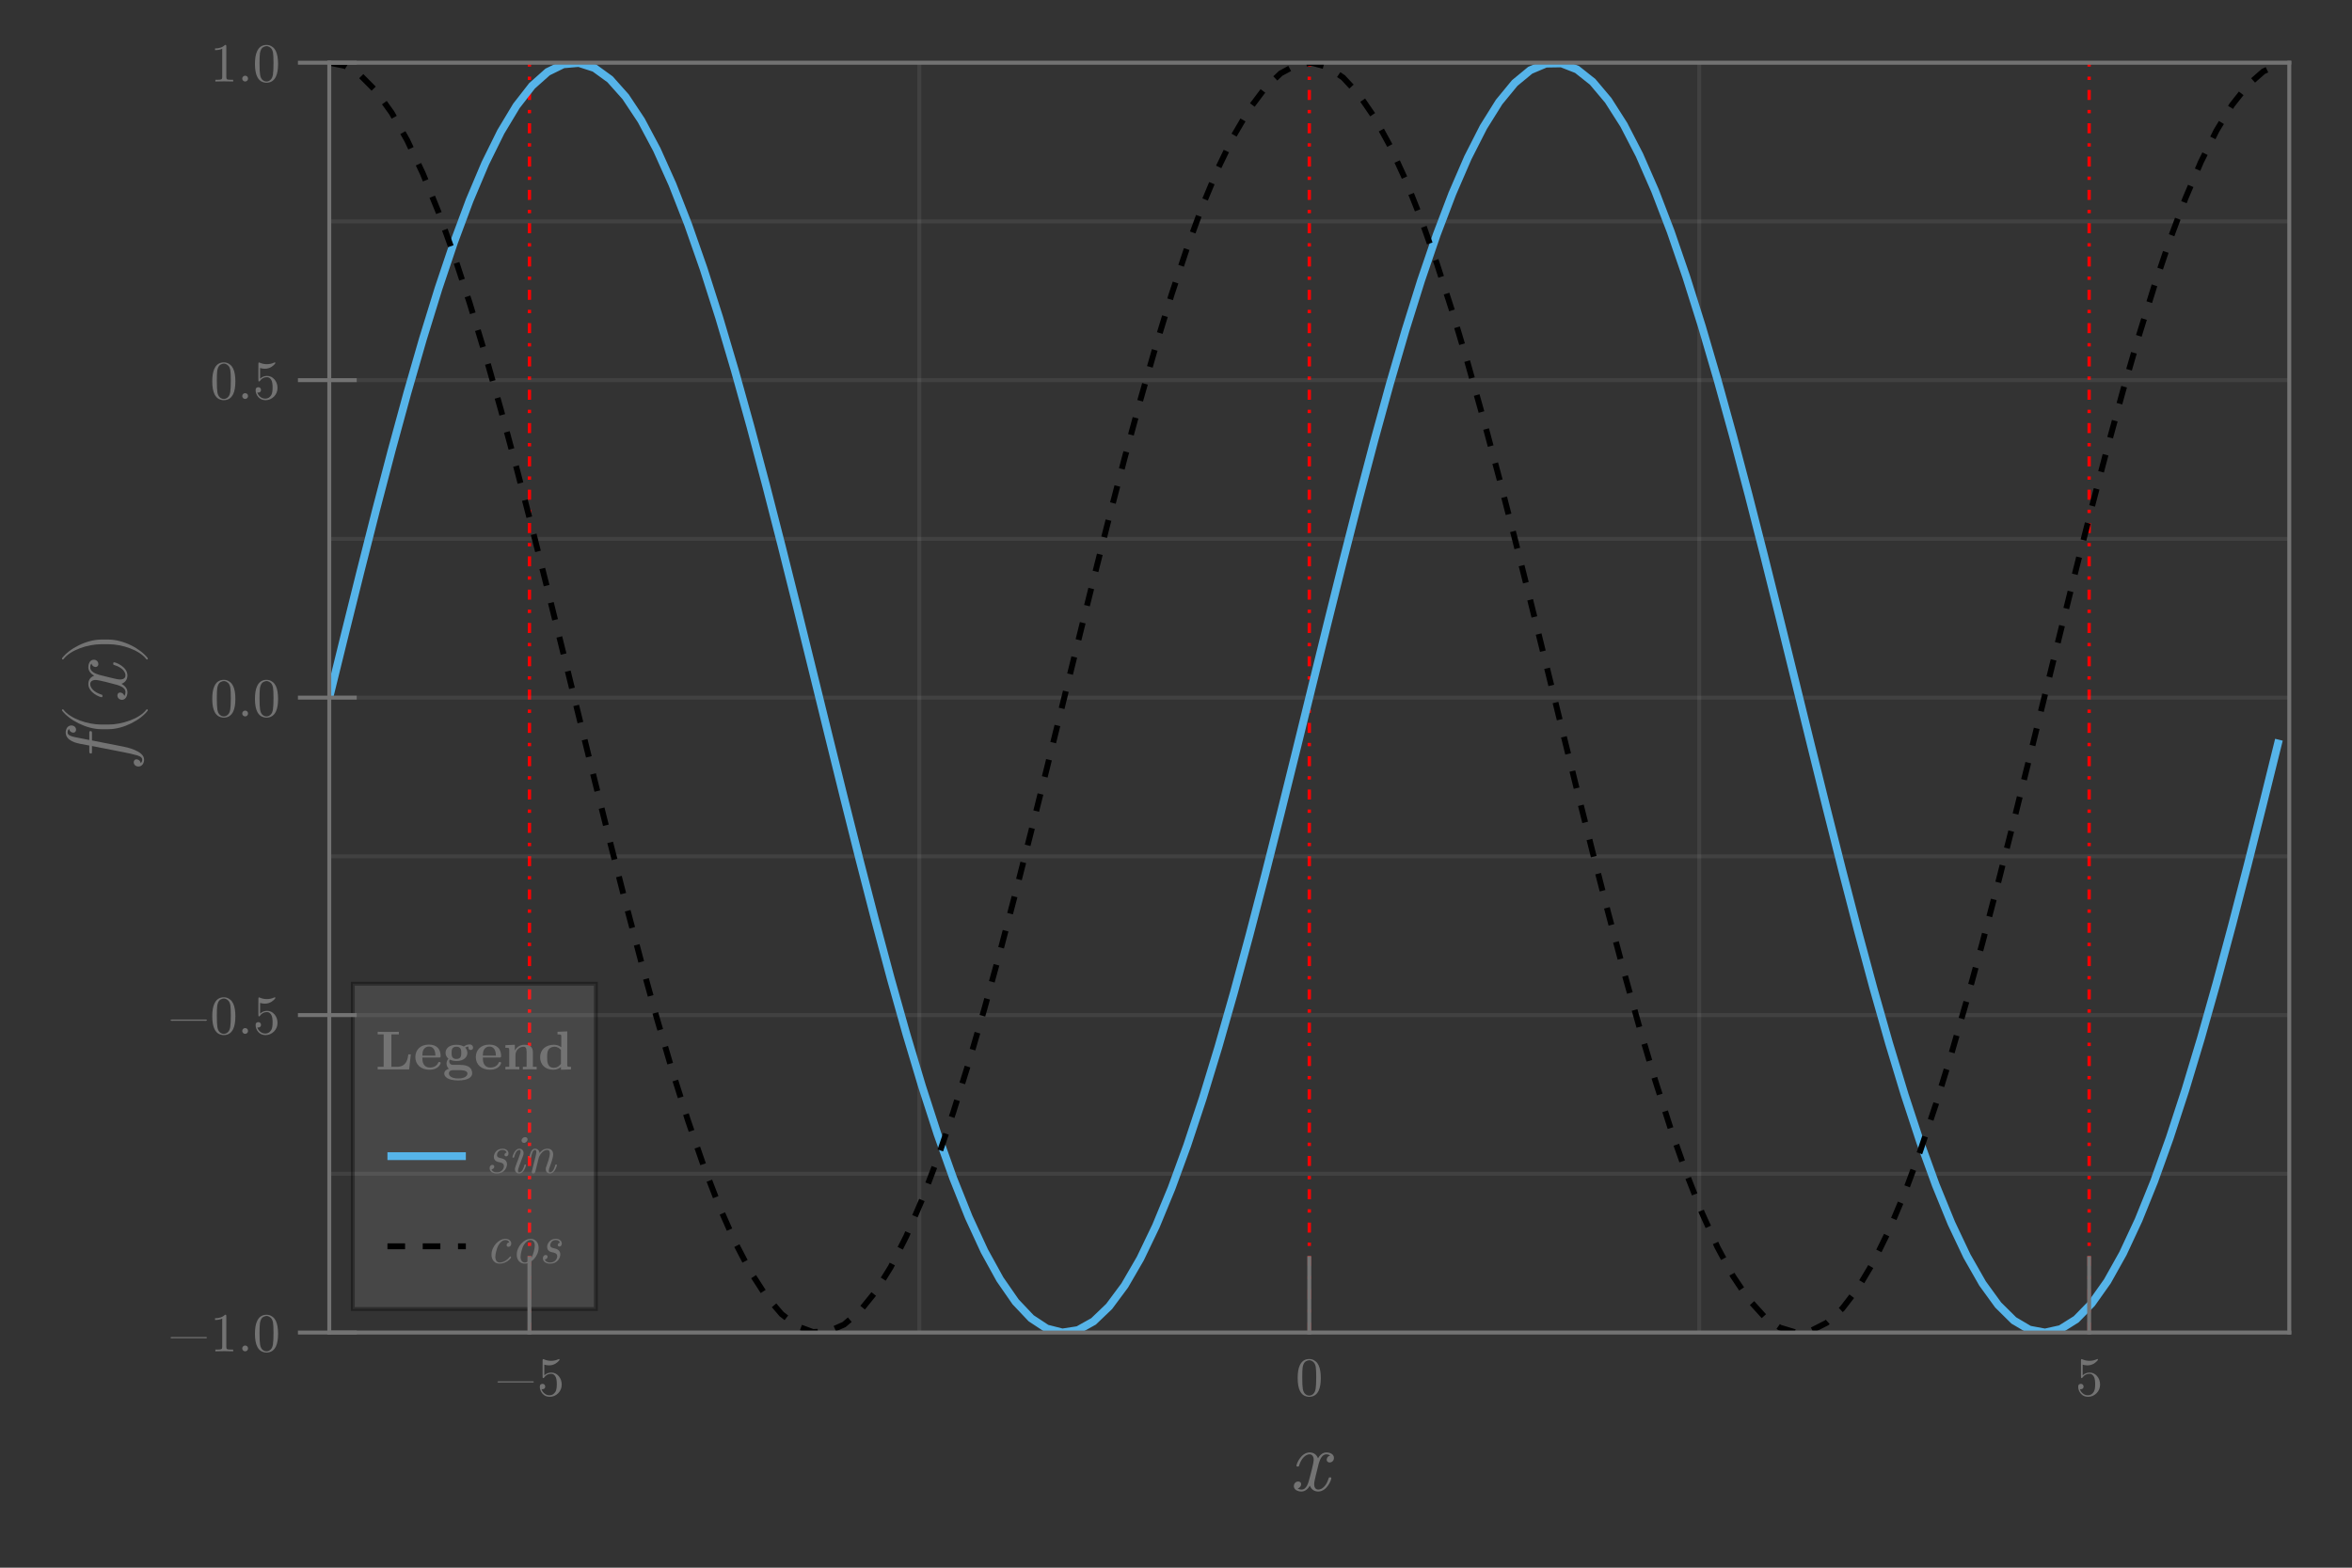 <?xml version="1.0" encoding="UTF-8"?>
<svg xmlns="http://www.w3.org/2000/svg" xmlns:xlink="http://www.w3.org/1999/xlink" width="450pt" height="300pt" viewBox="0 0 450 300" version="1.1">
<rect x="0" y="0" width="450" height="300" fill="#333333" stroke="none"/>
<defs>
<g>
<symbol overflow="visible" id="glyph0-0-66b89c69">
<path style="stroke:none;" d=""/>
</symbol>
<symbol overflow="visible" id="glyph0-1-66b89c69">
<path style="stroke:none;" d="M 8.047 -2.359 C 8.047 -2.531 7.922 -2.531 7.797 -2.531 C 7.609 -2.531 7.594 -2.516 7.5 -2.25 C 7.062 -0.828 6.234 -0.188 5.547 -0.188 C 5.219 -0.188 4.766 -0.375 4.766 -1.234 C 4.766 -1.641 4.953 -2.344 5.078 -2.906 L 5.641 -5.172 C 5.875 -6.016 6.312 -6.938 7.094 -6.938 C 7.141 -6.938 7.562 -6.938 7.828 -6.703 C 7.156 -6.531 7.156 -5.906 7.156 -5.906 C 7.156 -5.688 7.312 -5.375 7.734 -5.375 C 8.031 -5.375 8.547 -5.609 8.547 -6.25 C 8.547 -7.094 7.594 -7.297 7.109 -7.297 C 6.203 -7.297 5.656 -6.484 5.5 -6.172 C 5.125 -7.156 4.328 -7.297 3.906 -7.297 C 2.266 -7.297 1.375 -5.125 1.375 -4.75 C 1.375 -4.594 1.531 -4.594 1.609 -4.594 C 1.828 -4.594 1.828 -4.609 1.906 -4.875 C 2.359 -6.281 3.219 -6.938 3.875 -6.938 C 4.359 -6.938 4.672 -6.547 4.672 -5.891 C 4.672 -5.5 4.469 -4.688 4.328 -4.078 L 3.938 -2.578 C 3.672 -1.5 3.328 -0.188 2.344 -0.188 C 2.297 -0.188 1.891 -0.188 1.609 -0.406 C 2.109 -0.547 2.266 -0.953 2.266 -1.203 C 2.266 -1.641 1.906 -1.734 1.703 -1.734 C 1.281 -1.734 0.875 -1.391 0.875 -0.844 C 0.875 -0.203 1.562 0.188 2.328 0.188 C 3.125 0.188 3.656 -0.453 3.938 -0.938 C 4.281 0 5.078 0.188 5.516 0.188 C 7.203 0.188 8.047 -2.031 8.047 -2.359 Z M 8.047 -2.359 "/>
</symbol>
<symbol overflow="visible" id="glyph1-0-66b89c69">
<path style="stroke:none;" d="M 0.109 -0.109 L 0.109 -8.031 L 7.875 -8.031 L 7.875 -0.109 Z M 0.734 -1.172 L 3.641 -4.078 L 0.734 -6.969 Z M 1.109 -0.734 L 6.875 -0.734 L 3.984 -3.641 Z M 1.109 -7.406 L 3.984 -4.5 L 6.875 -7.406 Z M 4.344 -4.078 L 7.25 -1.172 L 7.25 -6.969 Z M 4.344 -4.078 "/>
</symbol>
<symbol overflow="visible" id="glyph1-1-66b89c69">
<path style="stroke:none;" d="M 0.594 -2.609 C 0.594 -2.691 0.664 -2.734 0.812 -2.734 L 7.25 -2.734 C 7.25 -2.734 7.266 -2.734 7.297 -2.734 C 7.328 -2.734 7.348 -2.734 7.359 -2.734 C 7.367 -2.734 7.383 -2.734 7.406 -2.734 C 7.438 -2.734 7.457 -2.727 7.469 -2.719 C 7.477 -2.719 7.488 -2.711 7.5 -2.703 C 7.52 -2.703 7.531 -2.691 7.531 -2.672 C 7.539 -2.66 7.547 -2.645 7.547 -2.625 C 7.547 -2.539 7.457 -2.5 7.281 -2.5 L 7.25 -2.5 C 7.227 -2.5 7.195 -2.5 7.156 -2.5 C 7.125 -2.508 7.098 -2.516 7.078 -2.516 L 1.172 -2.516 C 1.141 -2.516 1.098 -2.508 1.047 -2.5 C 0.992 -2.5 0.953 -2.5 0.922 -2.5 L 0.875 -2.5 C 0.688 -2.5 0.594 -2.535 0.594 -2.609 Z M 0.594 -2.609 "/>
</symbol>
<symbol overflow="visible" id="glyph2-0-66b89c69">
<path style="stroke:none;" d="M 0.109 -0.109 L 0.109 -8.031 L 7.875 -8.031 L 7.875 -0.109 Z M 0.734 -1.172 L 3.641 -4.078 L 0.734 -6.969 Z M 1.109 -0.734 L 6.875 -0.734 L 3.984 -3.641 Z M 1.109 -7.406 L 3.984 -4.5 L 6.875 -7.406 Z M 4.344 -4.078 L 7.25 -1.172 L 7.25 -6.969 Z M 4.344 -4.078 "/>
</symbol>
<symbol overflow="visible" id="glyph2-1-66b89c69">
<path style="stroke:none;" d="M 0.531 -1.688 C 0.531 -1.895 0.582 -2.039 0.688 -2.125 C 0.801 -2.207 0.922 -2.25 1.047 -2.25 C 1.203 -2.25 1.328 -2.195 1.422 -2.094 C 1.516 -1.988 1.562 -1.863 1.562 -1.719 C 1.562 -1.582 1.516 -1.461 1.422 -1.359 C 1.328 -1.266 1.203 -1.219 1.047 -1.219 C 0.961 -1.219 0.898 -1.223 0.859 -1.234 C 0.953 -0.91 1.141 -0.633 1.422 -0.406 C 1.703 -0.176 2.031 -0.062 2.406 -0.062 C 2.875 -0.062 3.25 -0.289 3.531 -0.75 C 3.695 -1.039 3.781 -1.52 3.781 -2.188 C 3.781 -2.77 3.719 -3.207 3.594 -3.5 C 3.395 -3.945 3.098 -4.172 2.703 -4.172 C 2.129 -4.172 1.676 -3.926 1.344 -3.438 C 1.301 -3.375 1.254 -3.344 1.203 -3.344 C 1.141 -3.344 1.098 -3.363 1.078 -3.406 C 1.066 -3.445 1.062 -3.52 1.062 -3.625 L 1.062 -6.734 C 1.062 -6.898 1.098 -6.984 1.172 -6.984 C 1.191 -6.984 1.234 -6.973 1.297 -6.953 C 1.734 -6.754 2.195 -6.656 2.688 -6.656 C 3.188 -6.656 3.66 -6.758 4.109 -6.969 C 4.148 -6.988 4.18 -7 4.203 -7 C 4.273 -7 4.312 -6.957 4.312 -6.875 C 4.312 -6.844 4.281 -6.785 4.219 -6.703 C 4.164 -6.629 4.078 -6.539 3.953 -6.438 C 3.836 -6.332 3.703 -6.227 3.547 -6.125 C 3.391 -6.031 3.195 -5.945 2.969 -5.875 C 2.75 -5.812 2.52 -5.781 2.281 -5.781 C 1.988 -5.781 1.691 -5.828 1.391 -5.922 L 1.391 -3.875 C 1.754 -4.227 2.195 -4.406 2.719 -4.406 C 3.281 -4.406 3.754 -4.18 4.141 -3.734 C 4.523 -3.285 4.719 -2.742 4.719 -2.109 C 4.719 -1.453 4.488 -0.895 4.031 -0.438 C 3.57 0.008 3.035 0.234 2.422 0.234 C 1.859 0.234 1.398 0.035 1.047 -0.359 C 0.703 -0.766 0.531 -1.207 0.531 -1.688 Z M 0.531 -1.688 "/>
</symbol>
<symbol overflow="visible" id="glyph2-2-66b89c69">
<path style="stroke:none;" d="M 0.406 -3.359 C 0.406 -4.391 0.535 -5.188 0.797 -5.75 C 1.16 -6.582 1.77 -7 2.625 -7 C 2.801 -7 2.984 -6.973 3.172 -6.922 C 3.367 -6.867 3.586 -6.75 3.828 -6.562 C 4.066 -6.375 4.258 -6.125 4.406 -5.812 C 4.688 -5.219 4.828 -4.398 4.828 -3.359 C 4.828 -2.336 4.695 -1.547 4.438 -0.984 C 4.062 -0.172 3.453 0.234 2.609 0.234 C 2.297 0.234 1.977 0.156 1.656 0 C 1.344 -0.164 1.082 -0.441 0.875 -0.828 C 0.562 -1.41 0.406 -2.254 0.406 -3.359 Z M 1.281 -3.484 C 1.281 -2.43 1.316 -1.691 1.391 -1.266 C 1.473 -0.816 1.629 -0.492 1.859 -0.297 C 2.098 -0.098 2.348 0 2.609 0 C 2.891 0 3.145 -0.102 3.375 -0.312 C 3.613 -0.52 3.77 -0.852 3.844 -1.312 C 3.914 -1.758 3.953 -2.484 3.953 -3.484 C 3.953 -4.461 3.922 -5.145 3.859 -5.531 C 3.766 -5.988 3.594 -6.305 3.344 -6.484 C 3.102 -6.672 2.859 -6.766 2.609 -6.766 C 2.523 -6.766 2.43 -6.75 2.328 -6.719 C 2.234 -6.688 2.113 -6.633 1.969 -6.562 C 1.832 -6.488 1.707 -6.352 1.594 -6.156 C 1.488 -5.957 1.41 -5.711 1.359 -5.422 C 1.305 -5.035 1.281 -4.391 1.281 -3.484 Z M 1.281 -3.484 "/>
</symbol>
<symbol overflow="visible" id="glyph3-0-66b89c69">
<path style="stroke:none;" d=""/>
</symbol>
<symbol overflow="visible" id="glyph3-1-66b89c69">
<path style="stroke:none;" d="M -10.547 -7.453 C -11.25 -7.453 -11.625 -6.781 -11.625 -6.109 C -11.625 -4.484 -9.484 -4.078 -8.922 -3.953 L -7.109 -3.609 L -7.109 -2.531 C -7.109 -2.266 -7.109 -2.078 -6.781 -2.078 C -6.594 -2.078 -6.594 -2.25 -6.594 -2.484 L -6.594 -3.516 L -0.453 -2.312 C 0.578 -2.109 1.25 -1.953 1.594 -1.844 C 2.156 -1.719 3.016 -1.5 3.016 -0.906 C 3.016 -0.75 2.969 -0.422 2.719 -0.25 C 2.641 -0.75 2.25 -0.969 1.906 -0.969 C 1.547 -0.969 1.391 -0.672 1.391 -0.406 C 1.391 0 1.719 0.406 2.297 0.406 C 3.031 0.406 3.375 -0.297 3.375 -0.906 C 3.375 -2.625 -0.078 -3.297 -0.672 -3.422 L -6.594 -4.578 L -6.594 -5.922 C -6.594 -6.203 -6.594 -6.375 -6.891 -6.375 C -7.109 -6.375 -7.109 -6.234 -7.109 -5.953 L -7.109 -4.672 L -9.781 -5.203 C -10.391 -5.328 -11.266 -5.516 -11.266 -6.109 C -11.266 -6.234 -11.234 -6.578 -10.969 -6.797 C -10.891 -6.297 -10.5 -6.078 -10.156 -6.078 C -9.797 -6.078 -9.641 -6.375 -9.641 -6.641 C -9.641 -7.047 -9.969 -7.453 -10.547 -7.453 Z M -10.547 -7.453 "/>
</symbol>
<symbol overflow="visible" id="glyph4-0-66b89c69">
<path style="stroke:none;" d=""/>
</symbol>
<symbol overflow="visible" id="glyph4-1-66b89c69">
<path style="stroke:none;" d="M 3.922 -5.484 C 3.875 -5.484 3.828 -5.438 3.797 -5.406 C 2.516 -3.703 -0.797 -2.562 -3.438 -2.562 L -4.812 -2.562 C -7.453 -2.562 -10.766 -3.703 -12.047 -5.406 C -12.078 -5.438 -12.125 -5.484 -12.172 -5.484 C -12.266 -5.484 -12.344 -5.391 -12.344 -5.312 C -12.344 -5.281 -12.328 -5.25 -12.312 -5.219 C -10.938 -3.406 -7.641 -1.672 -4.812 -1.672 L -3.438 -1.672 C -0.609 -1.672 2.688 -3.406 4.062 -5.219 C 4.078 -5.25 4.094 -5.281 4.094 -5.312 C 4.094 -5.391 4.016 -5.484 3.922 -5.484 Z M 3.922 -5.484 "/>
</symbol>
<symbol overflow="visible" id="glyph4-2-66b89c69">
<path style="stroke:none;" d="M -3.438 -4.75 L -4.812 -4.75 C -7.641 -4.75 -10.938 -3.016 -12.312 -1.203 C -12.328 -1.172 -12.344 -1.141 -12.344 -1.109 C -12.344 -1.016 -12.266 -0.938 -12.172 -0.938 C -12.125 -0.938 -12.078 -0.969 -12.047 -1 C -10.766 -2.719 -7.453 -3.859 -4.812 -3.859 L -3.438 -3.859 C -0.797 -3.859 2.516 -2.719 3.797 -1 C 3.828 -0.969 3.875 -0.938 3.922 -0.938 C 4.016 -0.938 4.094 -1.016 4.094 -1.109 C 4.094 -1.141 4.078 -1.172 4.062 -1.203 C 2.688 -3.016 -0.609 -4.75 -3.438 -4.75 Z M -3.438 -4.75 "/>
</symbol>
<symbol overflow="visible" id="glyph5-0-66b89c69">
<path style="stroke:none;" d=""/>
</symbol>
<symbol overflow="visible" id="glyph5-1-66b89c69">
<path style="stroke:none;" d="M -2.359 -8.047 C -2.531 -8.047 -2.531 -7.922 -2.531 -7.797 C -2.531 -7.609 -2.516 -7.594 -2.25 -7.5 C -0.828 -7.062 -0.188 -6.234 -0.188 -5.547 C -0.188 -5.219 -0.375 -4.766 -1.234 -4.766 C -1.641 -4.766 -2.344 -4.953 -2.906 -5.078 L -5.172 -5.641 C -6.016 -5.875 -6.938 -6.312 -6.938 -7.094 C -6.938 -7.141 -6.938 -7.562 -6.703 -7.828 C -6.531 -7.156 -5.906 -7.156 -5.906 -7.156 C -5.688 -7.156 -5.375 -7.312 -5.375 -7.734 C -5.375 -8.031 -5.609 -8.547 -6.25 -8.547 C -7.094 -8.547 -7.297 -7.594 -7.297 -7.109 C -7.297 -6.203 -6.484 -5.656 -6.172 -5.5 C -7.156 -5.125 -7.297 -4.328 -7.297 -3.906 C -7.297 -2.266 -5.125 -1.375 -4.75 -1.375 C -4.594 -1.375 -4.594 -1.531 -4.594 -1.609 C -4.594 -1.828 -4.609 -1.828 -4.875 -1.906 C -6.281 -2.359 -6.938 -3.219 -6.938 -3.875 C -6.938 -4.359 -6.547 -4.672 -5.891 -4.672 C -5.5 -4.672 -4.688 -4.469 -4.078 -4.328 L -2.578 -3.938 C -1.5 -3.672 -0.188 -3.328 -0.188 -2.344 C -0.188 -2.297 -0.188 -1.891 -0.406 -1.609 C -0.547 -2.109 -0.953 -2.266 -1.203 -2.266 C -1.641 -2.266 -1.734 -1.906 -1.734 -1.703 C -1.734 -1.281 -1.391 -0.875 -0.844 -0.875 C -0.203 -0.875 0.188 -1.562 0.188 -2.328 C 0.188 -3.125 -0.453 -3.656 -0.938 -3.938 C 0 -4.281 0.188 -5.078 0.188 -5.516 C 0.188 -7.203 -2.031 -8.047 -2.359 -8.047 Z M -2.359 -8.047 "/>
</symbol>
<symbol overflow="visible" id="glyph6-0-66b89c69">
<path style="stroke:none;" d="M 0.109 -0.109 L 0.109 -8.031 L 7.875 -8.031 L 7.875 -0.109 Z M 0.734 -1.172 L 3.641 -4.078 L 0.734 -6.969 Z M 1.109 -0.734 L 6.875 -0.734 L 3.984 -3.641 Z M 1.109 -7.406 L 3.984 -4.5 L 6.875 -7.406 Z M 4.344 -4.078 L 7.25 -1.172 L 7.25 -6.969 Z M 4.344 -4.078 "/>
</symbol>
<symbol overflow="visible" id="glyph6-1-66b89c69">
<path style="stroke:none;" d="M 0.594 -2.609 C 0.594 -2.691 0.664 -2.734 0.812 -2.734 L 7.25 -2.734 C 7.25 -2.734 7.266 -2.734 7.297 -2.734 C 7.328 -2.734 7.348 -2.734 7.359 -2.734 C 7.367 -2.734 7.383 -2.734 7.406 -2.734 C 7.438 -2.734 7.457 -2.727 7.469 -2.719 C 7.477 -2.719 7.488 -2.711 7.5 -2.703 C 7.52 -2.703 7.531 -2.691 7.531 -2.672 C 7.539 -2.66 7.547 -2.645 7.547 -2.625 C 7.547 -2.539 7.457 -2.5 7.281 -2.5 L 7.25 -2.5 C 7.227 -2.5 7.195 -2.5 7.156 -2.5 C 7.125 -2.508 7.098 -2.516 7.078 -2.516 L 1.172 -2.516 C 1.141 -2.516 1.098 -2.508 1.047 -2.5 C 0.992 -2.5 0.953 -2.5 0.922 -2.5 L 0.875 -2.5 C 0.688 -2.5 0.594 -2.535 0.594 -2.609 Z M 0.594 -2.609 "/>
</symbol>
<symbol overflow="visible" id="glyph6-2-66b89c69">
<path style="stroke:none;" d="M 0.938 -6 L 0.938 -6.328 C 1.77 -6.328 2.406 -6.551 2.844 -7 C 2.969 -7 3.039 -6.984 3.062 -6.953 C 3.082 -6.922 3.094 -6.844 3.094 -6.719 L 3.094 -0.828 C 3.094 -0.617 3.141 -0.484 3.234 -0.422 C 3.336 -0.359 3.613 -0.328 4.062 -0.328 L 4.406 -0.328 L 4.406 0 C 4.156 -0.02 3.582 -0.031 2.688 -0.031 C 1.801 -0.031 1.238 -0.02 1 0 L 1 -0.328 L 1.328 -0.328 C 1.773 -0.328 2.051 -0.359 2.156 -0.422 C 2.258 -0.484 2.312 -0.617 2.312 -0.828 L 2.312 -6.266 C 1.945 -6.086 1.488 -6 0.938 -6 Z M 0.938 -6 "/>
</symbol>
<symbol overflow="visible" id="glyph6-3-66b89c69">
<path style="stroke:none;" d="M 1.047 -0.172 C 0.941 -0.285 0.891 -0.414 0.891 -0.562 C 0.891 -0.707 0.941 -0.832 1.047 -0.938 C 1.148 -1.051 1.285 -1.109 1.453 -1.109 C 1.609 -1.109 1.738 -1.055 1.844 -0.953 C 1.945 -0.848 2 -0.711 2 -0.547 C 2 -0.391 1.941 -0.258 1.828 -0.156 C 1.711 -0.051 1.586 0 1.453 0 C 1.285 0 1.148 -0.055 1.047 -0.172 Z M 1.047 -0.172 "/>
</symbol>
<symbol overflow="visible" id="glyph7-0-66b89c69">
<path style="stroke:none;" d="M 0.109 -0.109 L 0.109 -8.031 L 7.875 -8.031 L 7.875 -0.109 Z M 0.734 -1.172 L 3.641 -4.078 L 0.734 -6.969 Z M 1.109 -0.734 L 6.875 -0.734 L 3.984 -3.641 Z M 1.109 -7.406 L 3.984 -4.5 L 6.875 -7.406 Z M 4.344 -4.078 L 7.25 -1.172 L 7.25 -6.969 Z M 4.344 -4.078 "/>
</symbol>
<symbol overflow="visible" id="glyph7-1-66b89c69">
<path style="stroke:none;" d="M 0.406 -3.359 C 0.406 -4.391 0.535 -5.188 0.797 -5.75 C 1.16 -6.582 1.77 -7 2.625 -7 C 2.801 -7 2.984 -6.973 3.172 -6.922 C 3.367 -6.867 3.586 -6.75 3.828 -6.562 C 4.066 -6.375 4.258 -6.125 4.406 -5.812 C 4.688 -5.219 4.828 -4.398 4.828 -3.359 C 4.828 -2.336 4.695 -1.547 4.438 -0.984 C 4.062 -0.172 3.453 0.234 2.609 0.234 C 2.297 0.234 1.977 0.156 1.656 0 C 1.344 -0.164 1.082 -0.441 0.875 -0.828 C 0.562 -1.41 0.406 -2.254 0.406 -3.359 Z M 1.281 -3.484 C 1.281 -2.43 1.316 -1.691 1.391 -1.266 C 1.473 -0.816 1.629 -0.492 1.859 -0.297 C 2.098 -0.098 2.348 0 2.609 0 C 2.891 0 3.145 -0.102 3.375 -0.312 C 3.613 -0.52 3.77 -0.852 3.844 -1.312 C 3.914 -1.758 3.953 -2.484 3.953 -3.484 C 3.953 -4.461 3.922 -5.145 3.859 -5.531 C 3.766 -5.988 3.594 -6.305 3.344 -6.484 C 3.102 -6.672 2.859 -6.766 2.609 -6.766 C 2.523 -6.766 2.43 -6.75 2.328 -6.719 C 2.234 -6.688 2.113 -6.633 1.969 -6.562 C 1.832 -6.488 1.707 -6.352 1.594 -6.156 C 1.488 -5.957 1.41 -5.711 1.359 -5.422 C 1.305 -5.035 1.281 -4.391 1.281 -3.484 Z M 1.281 -3.484 "/>
</symbol>
<symbol overflow="visible" id="glyph8-0-66b89c69">
<path style="stroke:none;" d="M 0.109 -0.109 L 0.109 -8.031 L 7.875 -8.031 L 7.875 -0.109 Z M 0.734 -1.172 L 3.641 -4.078 L 0.734 -6.969 Z M 1.109 -0.734 L 6.875 -0.734 L 3.984 -3.641 Z M 1.109 -7.406 L 3.984 -4.5 L 6.875 -7.406 Z M 4.344 -4.078 L 7.25 -1.172 L 7.25 -6.969 Z M 4.344 -4.078 "/>
</symbol>
<symbol overflow="visible" id="glyph8-1-66b89c69">
<path style="stroke:none;" d="M 0.594 -2.609 C 0.594 -2.691 0.664 -2.734 0.812 -2.734 L 7.25 -2.734 C 7.25 -2.734 7.266 -2.734 7.297 -2.734 C 7.328 -2.734 7.348 -2.734 7.359 -2.734 C 7.367 -2.734 7.383 -2.734 7.406 -2.734 C 7.438 -2.734 7.457 -2.727 7.469 -2.719 C 7.477 -2.719 7.488 -2.711 7.5 -2.703 C 7.52 -2.703 7.531 -2.691 7.531 -2.672 C 7.539 -2.66 7.547 -2.645 7.547 -2.625 C 7.547 -2.539 7.457 -2.5 7.281 -2.5 L 7.25 -2.5 C 7.227 -2.5 7.195 -2.5 7.156 -2.5 C 7.125 -2.508 7.098 -2.516 7.078 -2.516 L 1.172 -2.516 C 1.141 -2.516 1.098 -2.508 1.047 -2.5 C 0.992 -2.5 0.953 -2.5 0.922 -2.5 L 0.875 -2.5 C 0.688 -2.5 0.594 -2.535 0.594 -2.609 Z M 0.594 -2.609 "/>
</symbol>
<symbol overflow="visible" id="glyph8-2-66b89c69">
<path style="stroke:none;" d="M 0.406 -3.359 C 0.406 -4.391 0.535 -5.188 0.797 -5.75 C 1.16 -6.582 1.77 -7 2.625 -7 C 2.801 -7 2.984 -6.973 3.172 -6.922 C 3.367 -6.867 3.586 -6.75 3.828 -6.562 C 4.066 -6.375 4.258 -6.125 4.406 -5.812 C 4.688 -5.219 4.828 -4.398 4.828 -3.359 C 4.828 -2.336 4.695 -1.547 4.438 -0.984 C 4.062 -0.172 3.453 0.234 2.609 0.234 C 2.297 0.234 1.977 0.156 1.656 0 C 1.344 -0.164 1.082 -0.441 0.875 -0.828 C 0.562 -1.41 0.406 -2.254 0.406 -3.359 Z M 1.281 -3.484 C 1.281 -2.43 1.316 -1.691 1.391 -1.266 C 1.473 -0.816 1.629 -0.492 1.859 -0.297 C 2.098 -0.098 2.348 0 2.609 0 C 2.891 0 3.145 -0.102 3.375 -0.312 C 3.613 -0.52 3.77 -0.852 3.844 -1.312 C 3.914 -1.758 3.953 -2.484 3.953 -3.484 C 3.953 -4.461 3.922 -5.145 3.859 -5.531 C 3.766 -5.988 3.594 -6.305 3.344 -6.484 C 3.102 -6.672 2.859 -6.766 2.609 -6.766 C 2.523 -6.766 2.43 -6.75 2.328 -6.719 C 2.234 -6.688 2.113 -6.633 1.969 -6.562 C 1.832 -6.488 1.707 -6.352 1.594 -6.156 C 1.488 -5.957 1.41 -5.711 1.359 -5.422 C 1.305 -5.035 1.281 -4.391 1.281 -3.484 Z M 1.281 -3.484 "/>
</symbol>
<symbol overflow="visible" id="glyph8-3-66b89c69">
<path style="stroke:none;" d="M 1.047 -0.172 C 0.941 -0.285 0.891 -0.414 0.891 -0.562 C 0.891 -0.707 0.941 -0.832 1.047 -0.938 C 1.148 -1.051 1.285 -1.109 1.453 -1.109 C 1.609 -1.109 1.738 -1.055 1.844 -0.953 C 1.945 -0.848 2 -0.711 2 -0.547 C 2 -0.391 1.941 -0.258 1.828 -0.156 C 1.711 -0.051 1.586 0 1.453 0 C 1.285 0 1.148 -0.055 1.047 -0.172 Z M 1.047 -0.172 "/>
</symbol>
<symbol overflow="visible" id="glyph9-0-66b89c69">
<path style="stroke:none;" d="M 0.109 -0.109 L 0.109 -8.031 L 7.875 -8.031 L 7.875 -0.109 Z M 0.734 -1.172 L 3.641 -4.078 L 0.734 -6.969 Z M 1.109 -0.734 L 6.875 -0.734 L 3.984 -3.641 Z M 1.109 -7.406 L 3.984 -4.5 L 6.875 -7.406 Z M 4.344 -4.078 L 7.25 -1.172 L 7.25 -6.969 Z M 4.344 -4.078 "/>
</symbol>
<symbol overflow="visible" id="glyph9-1-66b89c69">
<path style="stroke:none;" d="M 0.531 -1.688 C 0.531 -1.895 0.582 -2.039 0.688 -2.125 C 0.801 -2.207 0.922 -2.25 1.047 -2.25 C 1.203 -2.25 1.328 -2.195 1.422 -2.094 C 1.516 -1.988 1.562 -1.863 1.562 -1.719 C 1.562 -1.582 1.516 -1.461 1.422 -1.359 C 1.328 -1.266 1.203 -1.219 1.047 -1.219 C 0.961 -1.219 0.898 -1.223 0.859 -1.234 C 0.953 -0.91 1.141 -0.633 1.422 -0.406 C 1.703 -0.176 2.031 -0.062 2.406 -0.062 C 2.875 -0.062 3.25 -0.289 3.531 -0.75 C 3.695 -1.039 3.781 -1.52 3.781 -2.188 C 3.781 -2.77 3.719 -3.207 3.594 -3.5 C 3.395 -3.945 3.098 -4.172 2.703 -4.172 C 2.129 -4.172 1.676 -3.926 1.344 -3.438 C 1.301 -3.375 1.254 -3.344 1.203 -3.344 C 1.141 -3.344 1.098 -3.363 1.078 -3.406 C 1.066 -3.445 1.062 -3.52 1.062 -3.625 L 1.062 -6.734 C 1.062 -6.898 1.098 -6.984 1.172 -6.984 C 1.191 -6.984 1.234 -6.973 1.297 -6.953 C 1.734 -6.754 2.195 -6.656 2.688 -6.656 C 3.188 -6.656 3.66 -6.758 4.109 -6.969 C 4.148 -6.988 4.18 -7 4.203 -7 C 4.273 -7 4.312 -6.957 4.312 -6.875 C 4.312 -6.844 4.281 -6.785 4.219 -6.703 C 4.164 -6.629 4.078 -6.539 3.953 -6.438 C 3.836 -6.332 3.703 -6.227 3.547 -6.125 C 3.391 -6.031 3.195 -5.945 2.969 -5.875 C 2.75 -5.812 2.52 -5.781 2.281 -5.781 C 1.988 -5.781 1.691 -5.828 1.391 -5.922 L 1.391 -3.875 C 1.754 -4.227 2.195 -4.406 2.719 -4.406 C 3.281 -4.406 3.754 -4.18 4.141 -3.734 C 4.523 -3.285 4.719 -2.742 4.719 -2.109 C 4.719 -1.453 4.488 -0.895 4.031 -0.438 C 3.57 0.008 3.035 0.234 2.422 0.234 C 1.859 0.234 1.398 0.035 1.047 -0.359 C 0.703 -0.766 0.531 -1.207 0.531 -1.688 Z M 0.531 -1.688 "/>
</symbol>
<symbol overflow="visible" id="glyph10-0-66b89c69">
<path style="stroke:none;" d="M 0.109 -0.109 L 0.109 -8.031 L 7.875 -8.031 L 7.875 -0.109 Z M 0.734 -1.172 L 3.641 -4.078 L 0.734 -6.969 Z M 1.109 -0.734 L 6.875 -0.734 L 3.984 -3.641 Z M 1.109 -7.406 L 3.984 -4.5 L 6.875 -7.406 Z M 4.344 -4.078 L 7.25 -1.172 L 7.25 -6.969 Z M 4.344 -4.078 "/>
</symbol>
<symbol overflow="visible" id="glyph10-1-66b89c69">
<path style="stroke:none;" d="M 0.406 -3.359 C 0.406 -4.391 0.535 -5.188 0.797 -5.75 C 1.16 -6.582 1.77 -7 2.625 -7 C 2.801 -7 2.984 -6.973 3.172 -6.922 C 3.367 -6.867 3.586 -6.75 3.828 -6.562 C 4.066 -6.375 4.258 -6.125 4.406 -5.812 C 4.688 -5.219 4.828 -4.398 4.828 -3.359 C 4.828 -2.336 4.695 -1.547 4.438 -0.984 C 4.062 -0.172 3.453 0.234 2.609 0.234 C 2.297 0.234 1.977 0.156 1.656 0 C 1.344 -0.164 1.082 -0.441 0.875 -0.828 C 0.562 -1.41 0.406 -2.254 0.406 -3.359 Z M 1.281 -3.484 C 1.281 -2.43 1.316 -1.691 1.391 -1.266 C 1.473 -0.816 1.629 -0.492 1.859 -0.297 C 2.098 -0.098 2.348 0 2.609 0 C 2.891 0 3.145 -0.102 3.375 -0.312 C 3.613 -0.52 3.77 -0.852 3.844 -1.312 C 3.914 -1.758 3.953 -2.484 3.953 -3.484 C 3.953 -4.461 3.922 -5.145 3.859 -5.531 C 3.766 -5.988 3.594 -6.305 3.344 -6.484 C 3.102 -6.672 2.859 -6.766 2.609 -6.766 C 2.523 -6.766 2.43 -6.75 2.328 -6.719 C 2.234 -6.688 2.113 -6.633 1.969 -6.562 C 1.832 -6.488 1.707 -6.352 1.594 -6.156 C 1.488 -5.957 1.41 -5.711 1.359 -5.422 C 1.305 -5.035 1.281 -4.391 1.281 -3.484 Z M 1.281 -3.484 "/>
</symbol>
<symbol overflow="visible" id="glyph10-2-66b89c69">
<path style="stroke:none;" d="M 1.047 -0.172 C 0.941 -0.285 0.891 -0.414 0.891 -0.562 C 0.891 -0.707 0.941 -0.832 1.047 -0.938 C 1.148 -1.051 1.285 -1.109 1.453 -1.109 C 1.609 -1.109 1.738 -1.055 1.844 -0.953 C 1.945 -0.848 2 -0.711 2 -0.547 C 2 -0.391 1.941 -0.258 1.828 -0.156 C 1.711 -0.051 1.586 0 1.453 0 C 1.285 0 1.148 -0.055 1.047 -0.172 Z M 1.047 -0.172 "/>
</symbol>
<symbol overflow="visible" id="glyph11-0-66b89c69">
<path style="stroke:none;" d="M 0.109 -0.109 L 0.109 -8.031 L 7.875 -8.031 L 7.875 -0.109 Z M 0.734 -1.172 L 3.641 -4.078 L 0.734 -6.969 Z M 1.109 -0.734 L 6.875 -0.734 L 3.984 -3.641 Z M 1.109 -7.406 L 3.984 -4.5 L 6.875 -7.406 Z M 4.344 -4.078 L 7.25 -1.172 L 7.25 -6.969 Z M 4.344 -4.078 "/>
</symbol>
<symbol overflow="visible" id="glyph11-1-66b89c69">
<path style="stroke:none;" d="M 0.406 -3.359 C 0.406 -4.391 0.535 -5.188 0.797 -5.75 C 1.16 -6.582 1.77 -7 2.625 -7 C 2.801 -7 2.984 -6.973 3.172 -6.922 C 3.367 -6.867 3.586 -6.75 3.828 -6.562 C 4.066 -6.375 4.258 -6.125 4.406 -5.812 C 4.688 -5.219 4.828 -4.398 4.828 -3.359 C 4.828 -2.336 4.695 -1.547 4.438 -0.984 C 4.062 -0.172 3.453 0.234 2.609 0.234 C 2.297 0.234 1.977 0.156 1.656 0 C 1.344 -0.164 1.082 -0.441 0.875 -0.828 C 0.562 -1.41 0.406 -2.254 0.406 -3.359 Z M 1.281 -3.484 C 1.281 -2.43 1.316 -1.691 1.391 -1.266 C 1.473 -0.816 1.629 -0.492 1.859 -0.297 C 2.098 -0.098 2.348 0 2.609 0 C 2.891 0 3.145 -0.102 3.375 -0.312 C 3.613 -0.52 3.77 -0.852 3.844 -1.312 C 3.914 -1.758 3.953 -2.484 3.953 -3.484 C 3.953 -4.461 3.922 -5.145 3.859 -5.531 C 3.766 -5.988 3.594 -6.305 3.344 -6.484 C 3.102 -6.672 2.859 -6.766 2.609 -6.766 C 2.523 -6.766 2.43 -6.75 2.328 -6.719 C 2.234 -6.688 2.113 -6.633 1.969 -6.562 C 1.832 -6.488 1.707 -6.352 1.594 -6.156 C 1.488 -5.957 1.41 -5.711 1.359 -5.422 C 1.305 -5.035 1.281 -4.391 1.281 -3.484 Z M 1.281 -3.484 "/>
</symbol>
<symbol overflow="visible" id="glyph12-0-66b89c69">
<path style="stroke:none;" d="M 0.109 -0.109 L 0.109 -8.031 L 7.875 -8.031 L 7.875 -0.109 Z M 0.734 -1.172 L 3.641 -4.078 L 0.734 -6.969 Z M 1.109 -0.734 L 6.875 -0.734 L 3.984 -3.641 Z M 1.109 -7.406 L 3.984 -4.5 L 6.875 -7.406 Z M 4.344 -4.078 L 7.25 -1.172 L 7.25 -6.969 Z M 4.344 -4.078 "/>
</symbol>
<symbol overflow="visible" id="glyph12-1-66b89c69">
<path style="stroke:none;" d="M 0.406 -3.359 C 0.406 -4.391 0.535 -5.188 0.797 -5.75 C 1.16 -6.582 1.77 -7 2.625 -7 C 2.801 -7 2.984 -6.973 3.172 -6.922 C 3.367 -6.867 3.586 -6.75 3.828 -6.562 C 4.066 -6.375 4.258 -6.125 4.406 -5.812 C 4.688 -5.219 4.828 -4.398 4.828 -3.359 C 4.828 -2.336 4.695 -1.547 4.438 -0.984 C 4.062 -0.172 3.453 0.234 2.609 0.234 C 2.297 0.234 1.977 0.156 1.656 0 C 1.344 -0.164 1.082 -0.441 0.875 -0.828 C 0.562 -1.41 0.406 -2.254 0.406 -3.359 Z M 1.281 -3.484 C 1.281 -2.43 1.316 -1.691 1.391 -1.266 C 1.473 -0.816 1.629 -0.492 1.859 -0.297 C 2.098 -0.098 2.348 0 2.609 0 C 2.891 0 3.145 -0.102 3.375 -0.312 C 3.613 -0.52 3.77 -0.852 3.844 -1.312 C 3.914 -1.758 3.953 -2.484 3.953 -3.484 C 3.953 -4.461 3.922 -5.145 3.859 -5.531 C 3.766 -5.988 3.594 -6.305 3.344 -6.484 C 3.102 -6.672 2.859 -6.766 2.609 -6.766 C 2.523 -6.766 2.43 -6.75 2.328 -6.719 C 2.234 -6.688 2.113 -6.633 1.969 -6.562 C 1.832 -6.488 1.707 -6.352 1.594 -6.156 C 1.488 -5.957 1.41 -5.711 1.359 -5.422 C 1.305 -5.035 1.281 -4.391 1.281 -3.484 Z M 1.281 -3.484 "/>
</symbol>
<symbol overflow="visible" id="glyph12-2-66b89c69">
<path style="stroke:none;" d="M 1.047 -0.172 C 0.941 -0.285 0.891 -0.414 0.891 -0.562 C 0.891 -0.707 0.941 -0.832 1.047 -0.938 C 1.148 -1.051 1.285 -1.109 1.453 -1.109 C 1.609 -1.109 1.738 -1.055 1.844 -0.953 C 1.945 -0.848 2 -0.711 2 -0.547 C 2 -0.391 1.941 -0.258 1.828 -0.156 C 1.711 -0.051 1.586 0 1.453 0 C 1.285 0 1.148 -0.055 1.047 -0.172 Z M 1.047 -0.172 "/>
</symbol>
<symbol overflow="visible" id="glyph13-0-66b89c69">
<path style="stroke:none;" d="M 0.109 -0.109 L 0.109 -8.031 L 7.875 -8.031 L 7.875 -0.109 Z M 0.734 -1.172 L 3.641 -4.078 L 0.734 -6.969 Z M 1.109 -0.734 L 6.875 -0.734 L 3.984 -3.641 Z M 1.109 -7.406 L 3.984 -4.5 L 6.875 -7.406 Z M 4.344 -4.078 L 7.25 -1.172 L 7.25 -6.969 Z M 4.344 -4.078 "/>
</symbol>
<symbol overflow="visible" id="glyph13-1-66b89c69">
<path style="stroke:none;" d="M 0.531 -1.688 C 0.531 -1.895 0.582 -2.039 0.688 -2.125 C 0.801 -2.207 0.922 -2.25 1.047 -2.25 C 1.203 -2.25 1.328 -2.195 1.422 -2.094 C 1.516 -1.988 1.562 -1.863 1.562 -1.719 C 1.562 -1.582 1.516 -1.461 1.422 -1.359 C 1.328 -1.266 1.203 -1.219 1.047 -1.219 C 0.961 -1.219 0.898 -1.223 0.859 -1.234 C 0.953 -0.91 1.141 -0.633 1.422 -0.406 C 1.703 -0.176 2.031 -0.062 2.406 -0.062 C 2.875 -0.062 3.25 -0.289 3.531 -0.75 C 3.695 -1.039 3.781 -1.52 3.781 -2.188 C 3.781 -2.77 3.719 -3.207 3.594 -3.5 C 3.395 -3.945 3.098 -4.172 2.703 -4.172 C 2.129 -4.172 1.676 -3.926 1.344 -3.438 C 1.301 -3.375 1.254 -3.344 1.203 -3.344 C 1.141 -3.344 1.098 -3.363 1.078 -3.406 C 1.066 -3.445 1.062 -3.52 1.062 -3.625 L 1.062 -6.734 C 1.062 -6.898 1.098 -6.984 1.172 -6.984 C 1.191 -6.984 1.234 -6.973 1.297 -6.953 C 1.734 -6.754 2.195 -6.656 2.688 -6.656 C 3.188 -6.656 3.66 -6.758 4.109 -6.969 C 4.148 -6.988 4.18 -7 4.203 -7 C 4.273 -7 4.312 -6.957 4.312 -6.875 C 4.312 -6.844 4.281 -6.785 4.219 -6.703 C 4.164 -6.629 4.078 -6.539 3.953 -6.438 C 3.836 -6.332 3.703 -6.227 3.547 -6.125 C 3.391 -6.031 3.195 -5.945 2.969 -5.875 C 2.75 -5.812 2.52 -5.781 2.281 -5.781 C 1.988 -5.781 1.691 -5.828 1.391 -5.922 L 1.391 -3.875 C 1.754 -4.227 2.195 -4.406 2.719 -4.406 C 3.281 -4.406 3.754 -4.18 4.141 -3.734 C 4.523 -3.285 4.719 -2.742 4.719 -2.109 C 4.719 -1.453 4.488 -0.895 4.031 -0.438 C 3.57 0.008 3.035 0.234 2.422 0.234 C 1.859 0.234 1.398 0.035 1.047 -0.359 C 0.703 -0.766 0.531 -1.207 0.531 -1.688 Z M 0.531 -1.688 "/>
</symbol>
<symbol overflow="visible" id="glyph14-0-66b89c69">
<path style="stroke:none;" d="M 0.109 -0.109 L 0.109 -8.031 L 7.875 -8.031 L 7.875 -0.109 Z M 0.734 -1.172 L 3.641 -4.078 L 0.734 -6.969 Z M 1.109 -0.734 L 6.875 -0.734 L 3.984 -3.641 Z M 1.109 -7.406 L 3.984 -4.5 L 6.875 -7.406 Z M 4.344 -4.078 L 7.25 -1.172 L 7.25 -6.969 Z M 4.344 -4.078 "/>
</symbol>
<symbol overflow="visible" id="glyph14-1-66b89c69">
<path style="stroke:none;" d="M 0.938 -6 L 0.938 -6.328 C 1.77 -6.328 2.406 -6.551 2.844 -7 C 2.969 -7 3.039 -6.984 3.062 -6.953 C 3.082 -6.922 3.094 -6.844 3.094 -6.719 L 3.094 -0.828 C 3.094 -0.617 3.141 -0.484 3.234 -0.422 C 3.336 -0.359 3.613 -0.328 4.062 -0.328 L 4.406 -0.328 L 4.406 0 C 4.156 -0.02 3.582 -0.031 2.688 -0.031 C 1.801 -0.031 1.238 -0.02 1 0 L 1 -0.328 L 1.328 -0.328 C 1.773 -0.328 2.051 -0.359 2.156 -0.422 C 2.258 -0.484 2.312 -0.617 2.312 -0.828 L 2.312 -6.266 C 1.945 -6.086 1.488 -6 0.938 -6 Z M 0.938 -6 "/>
</symbol>
<symbol overflow="visible" id="glyph14-2-66b89c69">
<path style="stroke:none;" d="M 1.047 -0.172 C 0.941 -0.285 0.891 -0.414 0.891 -0.562 C 0.891 -0.707 0.941 -0.832 1.047 -0.938 C 1.148 -1.051 1.285 -1.109 1.453 -1.109 C 1.609 -1.109 1.738 -1.055 1.844 -0.953 C 1.945 -0.848 2 -0.711 2 -0.547 C 2 -0.391 1.941 -0.258 1.828 -0.156 C 1.711 -0.051 1.586 0 1.453 0 C 1.285 0 1.148 -0.055 1.047 -0.172 Z M 1.047 -0.172 "/>
</symbol>
<symbol overflow="visible" id="glyph15-0-66b89c69">
<path style="stroke:none;" d="M 0.109 -0.109 L 0.109 -8.031 L 7.875 -8.031 L 7.875 -0.109 Z M 0.734 -1.172 L 3.641 -4.078 L 0.734 -6.969 Z M 1.109 -0.734 L 6.875 -0.734 L 3.984 -3.641 Z M 1.109 -7.406 L 3.984 -4.5 L 6.875 -7.406 Z M 4.344 -4.078 L 7.25 -1.172 L 7.25 -6.969 Z M 4.344 -4.078 "/>
</symbol>
<symbol overflow="visible" id="glyph15-1-66b89c69">
<path style="stroke:none;" d="M 0.406 -3.359 C 0.406 -4.391 0.535 -5.188 0.797 -5.75 C 1.16 -6.582 1.77 -7 2.625 -7 C 2.801 -7 2.984 -6.973 3.172 -6.922 C 3.367 -6.867 3.586 -6.75 3.828 -6.562 C 4.066 -6.375 4.258 -6.125 4.406 -5.812 C 4.688 -5.219 4.828 -4.398 4.828 -3.359 C 4.828 -2.336 4.695 -1.547 4.438 -0.984 C 4.062 -0.172 3.453 0.234 2.609 0.234 C 2.297 0.234 1.977 0.156 1.656 0 C 1.344 -0.164 1.082 -0.441 0.875 -0.828 C 0.562 -1.41 0.406 -2.254 0.406 -3.359 Z M 1.281 -3.484 C 1.281 -2.43 1.316 -1.691 1.391 -1.266 C 1.473 -0.816 1.629 -0.492 1.859 -0.297 C 2.098 -0.098 2.348 0 2.609 0 C 2.891 0 3.145 -0.102 3.375 -0.312 C 3.613 -0.52 3.77 -0.852 3.844 -1.312 C 3.914 -1.758 3.953 -2.484 3.953 -3.484 C 3.953 -4.461 3.922 -5.145 3.859 -5.531 C 3.766 -5.988 3.594 -6.305 3.344 -6.484 C 3.102 -6.672 2.859 -6.766 2.609 -6.766 C 2.523 -6.766 2.43 -6.75 2.328 -6.719 C 2.234 -6.688 2.113 -6.633 1.969 -6.562 C 1.832 -6.488 1.707 -6.352 1.594 -6.156 C 1.488 -5.957 1.41 -5.711 1.359 -5.422 C 1.305 -5.035 1.281 -4.391 1.281 -3.484 Z M 1.281 -3.484 "/>
</symbol>
<symbol overflow="visible" id="glyph16-0-66b89c69">
<path style="stroke:none;" d=""/>
</symbol>
<symbol overflow="visible" id="glyph16-1-66b89c69">
<path style="stroke:none;" d="M 6.75 -2.875 L 6.266 -2.875 C 6.172 -2.156 6 -0.5 4.109 -0.5 L 3.031 -0.5 L 3.031 -6.703 L 4.453 -6.703 L 4.453 -7.203 C 3.984 -7.172 2.844 -7.172 2.328 -7.172 C 1.875 -7.172 0.812 -7.172 0.406 -7.203 L 0.406 -6.703 L 1.547 -6.703 L 1.547 -0.5 L 0.406 -0.5 L 0.406 0 L 6.422 0 Z M 6.75 -2.875 "/>
</symbol>
<symbol overflow="visible" id="glyph16-2-66b89c69">
<path style="stroke:none;" d="M 5.188 -1.234 C 5.188 -1.422 4.984 -1.422 4.938 -1.422 C 4.75 -1.422 4.734 -1.359 4.672 -1.203 C 4.453 -0.688 3.859 -0.359 3.172 -0.359 C 1.688 -0.359 1.688 -1.75 1.688 -2.281 L 4.844 -2.281 C 5.078 -2.281 5.188 -2.281 5.188 -2.578 C 5.188 -2.891 5.125 -3.672 4.594 -4.188 C 4.203 -4.562 3.656 -4.75 2.922 -4.75 C 1.25 -4.75 0.344 -3.672 0.344 -2.359 C 0.344 -0.953 1.391 0.062 3.078 0.062 C 4.734 0.062 5.188 -1.047 5.188 -1.234 Z M 4.188 -2.641 L 1.688 -2.641 C 1.703 -3.047 1.719 -3.484 1.938 -3.828 C 2.203 -4.25 2.625 -4.375 2.922 -4.375 C 4.156 -4.375 4.172 -3 4.188 -2.641 Z M 4.188 -2.641 "/>
</symbol>
<symbol overflow="visible" id="glyph16-3-66b89c69">
<path style="stroke:none;" d="M 5.859 -4.172 C 5.859 -4.406 5.688 -4.781 5.203 -4.781 C 5.047 -4.781 4.547 -4.75 4.078 -4.375 C 3.891 -4.5 3.453 -4.719 2.672 -4.719 C 1.172 -4.719 0.594 -3.906 0.594 -3.172 C 0.594 -2.734 0.797 -2.312 1.141 -2.062 C 0.844 -1.703 0.781 -1.359 0.781 -1.141 C 0.781 -0.969 0.812 -0.469 1.234 -0.125 C 1.109 -0.094 0.344 0.125 0.344 0.781 C 0.344 1.328 0.906 2.109 3.016 2.109 C 4.875 2.109 5.688 1.484 5.688 0.75 C 5.688 0.438 5.609 -0.219 4.906 -0.578 C 4.312 -0.875 3.688 -0.875 2.672 -0.875 C 2.406 -0.875 1.922 -0.875 1.875 -0.875 C 1.406 -0.953 1.297 -1.359 1.297 -1.547 C 1.297 -1.656 1.328 -1.812 1.391 -1.891 C 1.875 -1.641 2.422 -1.609 2.672 -1.609 C 4.188 -1.609 4.766 -2.438 4.766 -3.172 C 4.766 -3.672 4.5 -4.016 4.344 -4.172 C 4.656 -4.344 4.875 -4.375 5 -4.375 C 4.984 -4.328 4.953 -4.234 4.953 -4.172 C 4.953 -3.906 5.141 -3.719 5.406 -3.719 C 5.688 -3.719 5.859 -3.922 5.859 -4.172 Z M 3.594 -3.172 C 3.594 -2.703 3.594 -2 2.672 -2 C 1.75 -2 1.75 -2.703 1.75 -3.172 C 1.75 -3.641 1.75 -4.344 2.672 -4.344 C 3.594 -4.344 3.594 -3.641 3.594 -3.172 Z M 4.781 0.781 C 4.781 1.172 4.375 1.734 3.016 1.734 C 1.75 1.734 1.234 1.25 1.234 0.766 C 1.234 0.141 1.906 0.141 2.047 0.141 L 3.281 0.141 C 3.594 0.141 4.781 0.141 4.781 0.781 Z M 4.781 0.781 "/>
</symbol>
<symbol overflow="visible" id="glyph17-0-66b89c69">
<path style="stroke:none;" d=""/>
</symbol>
<symbol overflow="visible" id="glyph17-1-66b89c69">
<path style="stroke:none;" d="M 5.188 -1.234 C 5.188 -1.422 4.984 -1.422 4.938 -1.422 C 4.75 -1.422 4.734 -1.359 4.672 -1.203 C 4.453 -0.688 3.859 -0.359 3.172 -0.359 C 1.688 -0.359 1.688 -1.75 1.688 -2.281 L 4.844 -2.281 C 5.078 -2.281 5.188 -2.281 5.188 -2.578 C 5.188 -2.891 5.125 -3.672 4.594 -4.188 C 4.203 -4.562 3.656 -4.75 2.922 -4.75 C 1.25 -4.75 0.344 -3.672 0.344 -2.359 C 0.344 -0.953 1.391 0.062 3.078 0.062 C 4.734 0.062 5.188 -1.047 5.188 -1.234 Z M 4.188 -2.641 L 1.688 -2.641 C 1.703 -3.047 1.719 -3.484 1.938 -3.828 C 2.203 -4.25 2.625 -4.375 2.922 -4.375 C 4.156 -4.375 4.172 -3 4.188 -2.641 Z M 4.188 -2.641 "/>
</symbol>
<symbol overflow="visible" id="glyph18-0-66b89c69">
<path style="stroke:none;" d=""/>
</symbol>
<symbol overflow="visible" id="glyph18-1-66b89c69">
<path style="stroke:none;" d="M 6.453 0 L 6.453 -0.5 L 5.734 -0.5 L 5.734 -3.219 C 5.734 -4.312 5.172 -4.719 4.109 -4.719 C 3.109 -4.719 2.547 -4.125 2.281 -3.594 L 2.281 -4.719 L 0.469 -4.641 L 0.469 -4.141 C 1.125 -4.141 1.203 -4.141 1.203 -3.734 L 1.203 -0.5 L 0.469 -0.5 L 0.469 0 L 1.797 -0.031 L 3.125 0 L 3.125 -0.5 L 2.391 -0.5 L 2.391 -2.688 C 2.391 -3.828 3.297 -4.344 3.953 -4.344 C 4.312 -4.344 4.531 -4.125 4.531 -3.328 L 4.531 -0.5 L 3.812 -0.5 L 3.812 0 L 5.141 -0.031 Z M 6.453 0 "/>
</symbol>
<symbol overflow="visible" id="glyph19-0-66b89c69">
<path style="stroke:none;" d=""/>
</symbol>
<symbol overflow="visible" id="glyph19-1-66b89c69">
<path style="stroke:none;" d="M 6.312 0 L 6.312 -0.5 C 5.656 -0.5 5.594 -0.5 5.594 -0.906 L 5.594 -7.281 L 3.734 -7.203 L 3.734 -6.703 C 4.375 -6.703 4.453 -6.703 4.453 -6.297 L 4.453 -4.25 C 3.922 -4.656 3.375 -4.719 3.031 -4.719 C 1.5 -4.719 0.406 -3.797 0.406 -2.328 C 0.406 -0.938 1.359 0.062 2.922 0.062 C 3.562 0.062 4.062 -0.188 4.391 -0.453 L 4.391 0.062 Z M 4.391 -1.078 C 4.25 -0.891 3.828 -0.312 3.031 -0.312 C 1.75 -0.312 1.75 -1.578 1.75 -2.328 C 1.75 -2.828 1.75 -3.391 2.016 -3.797 C 2.328 -4.234 2.812 -4.344 3.141 -4.344 C 3.734 -4.344 4.156 -4.016 4.391 -3.703 Z M 4.391 -1.078 "/>
</symbol>
<symbol overflow="visible" id="glyph20-0-66b89c69">
<path style="stroke:none;" d=""/>
</symbol>
<symbol overflow="visible" id="glyph20-1-66b89c69">
<path style="stroke:none;" d="M 4.125 -1.656 C 4.125 -2.562 3.312 -2.75 2.875 -2.844 C 2.578 -2.906 2.203 -3 2.203 -3.438 C 2.203 -3.703 2.422 -4.406 3.266 -4.406 C 3.547 -4.406 3.938 -4.312 4.047 -3.891 C 3.719 -3.859 3.641 -3.562 3.641 -3.469 C 3.641 -3.344 3.703 -3.172 3.953 -3.172 C 4.125 -3.172 4.406 -3.297 4.406 -3.75 C 4.406 -4.234 3.969 -4.641 3.281 -4.641 C 2.047 -4.641 1.609 -3.641 1.609 -3.094 C 1.609 -2.281 2.297 -2.125 2.594 -2.062 C 3.062 -1.969 3.531 -1.859 3.531 -1.297 C 3.531 -0.953 3.25 -0.109 2.156 -0.109 C 1.938 -0.109 1.328 -0.172 1.156 -0.703 C 1.688 -0.75 1.688 -1.219 1.688 -1.219 C 1.688 -1.422 1.547 -1.547 1.328 -1.547 C 1.094 -1.547 0.797 -1.375 0.797 -0.906 C 0.797 -0.266 1.406 0.109 2.156 0.109 C 3.734 0.109 4.125 -1.172 4.125 -1.656 Z M 4.125 -1.656 "/>
</symbol>
<symbol overflow="visible" id="glyph20-2-66b89c69">
<path style="stroke:none;" d="M 4.906 -1.094 C 4.906 -1.141 4.828 -1.266 4.75 -1.266 C 4.703 -1.266 4.688 -1.25 4.609 -1.141 C 3.828 -0.156 2.891 -0.109 2.719 -0.109 C 2.156 -0.109 1.891 -0.594 1.891 -1.203 C 1.891 -1.75 2.172 -2.859 2.453 -3.359 C 2.828 -4.047 3.344 -4.406 3.828 -4.406 C 3.938 -4.406 4.406 -4.391 4.562 -3.953 C 4.047 -3.891 4.047 -3.438 4.047 -3.438 C 4.047 -3.281 4.156 -3.109 4.406 -3.109 C 4.688 -3.109 4.938 -3.344 4.938 -3.734 C 4.938 -4.25 4.484 -4.641 3.812 -4.641 C 2.516 -4.641 1.156 -3.156 1.156 -1.609 C 1.156 -0.578 1.781 0.109 2.703 0.109 C 4.047 0.109 4.906 -0.938 4.906 -1.094 Z M 4.906 -1.094 "/>
</symbol>
<symbol overflow="visible" id="glyph21-0-66b89c69">
<path style="stroke:none;" d=""/>
</symbol>
<symbol overflow="visible" id="glyph21-1-66b89c69">
<path style="stroke:none;" d="M 3.469 -1.5 C 3.469 -1.609 3.391 -1.609 3.312 -1.609 C 3.188 -1.609 3.188 -1.578 3.141 -1.422 C 3.062 -1.125 2.766 -0.109 2.156 -0.109 C 2.078 -0.109 1.938 -0.125 1.938 -0.406 C 1.938 -0.688 2.062 -1.031 2.203 -1.422 L 2.875 -3.219 C 2.984 -3.516 3 -3.594 3 -3.797 C 3 -4.375 2.609 -4.641 2.219 -4.641 C 1.234 -4.641 0.875 -3.078 0.875 -3.031 C 0.875 -2.922 0.969 -2.922 1.031 -2.922 C 1.172 -2.922 1.172 -2.938 1.219 -3.094 C 1.312 -3.438 1.578 -4.406 2.188 -4.406 C 2.312 -4.406 2.422 -4.359 2.422 -4.109 C 2.422 -3.859 2.312 -3.562 2.234 -3.359 L 1.922 -2.484 L 1.531 -1.453 C 1.391 -1.047 1.344 -0.938 1.344 -0.719 C 1.344 -0.312 1.594 0.109 2.141 0.109 C 3.125 0.109 3.469 -1.453 3.469 -1.5 Z M 3.766 -6.422 C 3.766 -6.641 3.594 -6.859 3.281 -6.859 C 2.953 -6.859 2.609 -6.547 2.609 -6.203 C 2.609 -5.969 2.781 -5.75 3.094 -5.75 C 3.422 -5.75 3.766 -6.078 3.766 -6.422 Z M 3.766 -6.422 "/>
</symbol>
<symbol overflow="visible" id="glyph22-0-66b89c69">
<path style="stroke:none;" d=""/>
</symbol>
<symbol overflow="visible" id="glyph22-1-66b89c69">
<path style="stroke:none;" d="M 6.156 -1.5 C 6.156 -1.609 6.062 -1.609 6 -1.609 C 5.859 -1.609 5.859 -1.578 5.812 -1.422 C 5.734 -1.141 5.453 -0.109 4.844 -0.109 C 4.625 -0.109 4.609 -0.266 4.609 -0.422 C 4.609 -0.688 4.719 -0.953 4.797 -1.203 C 5.016 -1.766 5.438 -2.938 5.438 -3.547 C 5.438 -4.406 4.859 -4.641 4.344 -4.641 C 3.484 -4.641 2.984 -4.016 2.844 -3.812 C 2.766 -4.328 2.422 -4.641 1.969 -4.641 C 1.578 -4.641 1.375 -4.406 1.203 -4.078 C 1.016 -3.672 0.875 -3.031 0.875 -3.031 C 0.875 -2.922 0.969 -2.922 1.031 -2.922 C 1.172 -2.922 1.172 -2.922 1.234 -3.156 C 1.422 -3.891 1.609 -4.406 1.938 -4.406 C 2.219 -4.406 2.219 -4.109 2.219 -3.984 C 2.219 -3.828 2.188 -3.625 2.141 -3.453 L 1.359 -0.297 C 1.328 -0.234 1.328 -0.188 1.328 -0.156 C 1.328 -0.047 1.406 0.109 1.609 0.109 C 1.75 0.109 1.922 0.047 2 -0.156 L 2.422 -1.844 C 2.469 -2.062 2.531 -2.281 2.578 -2.516 C 2.719 -3.062 2.719 -3.062 2.891 -3.375 C 3.047 -3.625 3.516 -4.406 4.312 -4.406 C 4.781 -4.406 4.797 -3.938 4.797 -3.719 C 4.797 -3.062 4.344 -1.812 4.188 -1.391 C 4.047 -1.047 4.016 -0.938 4.016 -0.719 C 4.016 -0.266 4.312 0.109 4.812 0.109 C 5.797 0.109 6.156 -1.453 6.156 -1.5 Z M 6.156 -1.5 "/>
</symbol>
<symbol overflow="visible" id="glyph23-0-66b89c69">
<path style="stroke:none;" d=""/>
</symbol>
<symbol overflow="visible" id="glyph23-1-66b89c69">
<path style="stroke:none;" d="M 5.344 -2.922 C 5.344 -3.922 4.719 -4.641 3.812 -4.641 C 2.516 -4.641 1.156 -3.156 1.156 -1.609 C 1.156 -0.531 1.812 0.109 2.688 0.109 C 3.984 0.109 5.344 -1.375 5.344 -2.922 Z M 4.609 -3.328 C 4.609 -2.875 4.375 -1.797 4.047 -1.172 C 3.734 -0.594 3.203 -0.109 2.688 -0.109 C 2.281 -0.109 1.891 -0.438 1.891 -1.203 C 1.891 -1.719 2.156 -2.891 2.5 -3.453 C 2.891 -4.094 3.391 -4.406 3.797 -4.406 C 4.312 -4.406 4.609 -3.953 4.609 -3.328 Z M 4.609 -3.328 "/>
</symbol>
<symbol overflow="visible" id="glyph24-0-66b89c69">
<path style="stroke:none;" d=""/>
</symbol>
<symbol overflow="visible" id="glyph24-1-66b89c69">
<path style="stroke:none;" d="M 4.125 -1.656 C 4.125 -2.562 3.312 -2.75 2.875 -2.844 C 2.578 -2.906 2.203 -3 2.203 -3.438 C 2.203 -3.703 2.422 -4.406 3.266 -4.406 C 3.547 -4.406 3.938 -4.312 4.047 -3.891 C 3.719 -3.859 3.641 -3.562 3.641 -3.469 C 3.641 -3.344 3.703 -3.172 3.953 -3.172 C 4.125 -3.172 4.406 -3.297 4.406 -3.75 C 4.406 -4.234 3.969 -4.641 3.281 -4.641 C 2.047 -4.641 1.609 -3.641 1.609 -3.094 C 1.609 -2.281 2.297 -2.125 2.594 -2.062 C 3.062 -1.969 3.531 -1.859 3.531 -1.297 C 3.531 -0.953 3.25 -0.109 2.156 -0.109 C 1.938 -0.109 1.328 -0.172 1.156 -0.703 C 1.688 -0.75 1.688 -1.219 1.688 -1.219 C 1.688 -1.422 1.547 -1.547 1.328 -1.547 C 1.094 -1.547 0.797 -1.375 0.797 -0.906 C 0.797 -0.266 1.406 0.109 2.156 0.109 C 3.734 0.109 4.125 -1.172 4.125 -1.656 Z M 4.125 -1.656 "/>
</symbol>
</g>
<clipPath id="clip1-66b89c69">
  <path d="M 63 12 L 438 12 L 438 255 L 63 255 Z M 63 12 "/>
</clipPath>
</defs>
<g id="surface1-66b89c69">
<path style="fill:none;stroke-width:0.85;stroke-linecap:butt;stroke-linejoin:miter;stroke:rgb(100%,0%,0%);stroke-opacity:1;stroke-dasharray:2.55,2.55,0.85,2.55;stroke-miterlimit:2;" d="M 135.057 340 L 135.057 16 " transform="matrix(0.75,0,0,0.75,0,0)"/>
<path style="fill:none;stroke-width:0.85;stroke-linecap:butt;stroke-linejoin:miter;stroke:rgb(100%,0%,0%);stroke-opacity:1;stroke-dasharray:2.55,2.55,0.85,2.55;stroke-miterlimit:2;" d="M 334 340 L 334 16 " transform="matrix(0.75,0,0,0.75,0,0)"/>
<path style="fill:none;stroke-width:0.85;stroke-linecap:butt;stroke-linejoin:miter;stroke:rgb(100%,0%,0%);stroke-opacity:1;stroke-dasharray:2.55,2.55,0.85,2.55;stroke-miterlimit:2;" d="M 532.943 340 L 532.943 16 " transform="matrix(0.75,0,0,0.75,0,0)"/>
<path style="fill:none;stroke-width:1;stroke-linecap:butt;stroke-linejoin:miter;stroke:rgb(55%,55%,55%);stroke-opacity:0.16;stroke-miterlimit:2;" d="M 234.526 340 L 234.526 16 " transform="matrix(0.75,0,0,0.75,0,0)"/>
<path style="fill:none;stroke-width:1;stroke-linecap:butt;stroke-linejoin:miter;stroke:rgb(55%,55%,55%);stroke-opacity:0.16;stroke-miterlimit:2;" d="M 433.474 340 L 433.474 16 " transform="matrix(0.75,0,0,0.75,0,0)"/>
<path style="fill:none;stroke-width:1;stroke-linecap:butt;stroke-linejoin:miter;stroke:rgb(55%,55%,55%);stroke-opacity:0.16;stroke-miterlimit:2;" d="M 84 340 L 584 340 " transform="matrix(0.75,0,0,0.75,0,0)"/>
<path style="fill:none;stroke-width:1;stroke-linecap:butt;stroke-linejoin:miter;stroke:rgb(55%,55%,55%);stroke-opacity:0.16;stroke-miterlimit:2;" d="M 84 259 L 584 259 " transform="matrix(0.75,0,0,0.75,0,0)"/>
<path style="fill:none;stroke-width:1;stroke-linecap:butt;stroke-linejoin:miter;stroke:rgb(55%,55%,55%);stroke-opacity:0.16;stroke-miterlimit:2;" d="M 84 178 L 584 178 " transform="matrix(0.75,0,0,0.75,0,0)"/>
<path style="fill:none;stroke-width:1;stroke-linecap:butt;stroke-linejoin:miter;stroke:rgb(55%,55%,55%);stroke-opacity:0.16;stroke-miterlimit:2;" d="M 84 97 L 584 97 " transform="matrix(0.75,0,0,0.75,0,0)"/>
<path style="fill:none;stroke-width:1;stroke-linecap:butt;stroke-linejoin:miter;stroke:rgb(55%,55%,55%);stroke-opacity:0.16;stroke-miterlimit:2;" d="M 84 16 L 584 16 " transform="matrix(0.75,0,0,0.75,0,0)"/>
<path style="fill:none;stroke-width:1;stroke-linecap:butt;stroke-linejoin:miter;stroke:rgb(55%,55%,55%);stroke-opacity:0.16;stroke-miterlimit:2;" d="M 84 299.5 L 584 299.5 " transform="matrix(0.75,0,0,0.75,0,0)"/>
<path style="fill:none;stroke-width:1;stroke-linecap:butt;stroke-linejoin:miter;stroke:rgb(55%,55%,55%);stroke-opacity:0.16;stroke-miterlimit:2;" d="M 84 218.5 L 584 218.5 " transform="matrix(0.75,0,0,0.75,0,0)"/>
<path style="fill:none;stroke-width:1;stroke-linecap:butt;stroke-linejoin:miter;stroke:rgb(55%,55%,55%);stroke-opacity:0.16;stroke-miterlimit:2;" d="M 84 137.5 L 584 137.5 " transform="matrix(0.75,0,0,0.75,0,0)"/>
<path style="fill:none;stroke-width:1;stroke-linecap:butt;stroke-linejoin:miter;stroke:rgb(55%,55%,55%);stroke-opacity:0.16;stroke-miterlimit:2;" d="M 84 56.5 L 584 56.5 " transform="matrix(0.75,0,0,0.75,0,0)"/>
<g style="fill:rgb(45.098%,45.098%,45.098%);fill-opacity:1;">
  <use xlink:href="#glyph0-1-66b89c69" x="246.672" y="285.241"/>
</g>
<g style="fill:rgb(45.098%,45.098%,45.098%);fill-opacity:1;">
  <use xlink:href="#glyph1-1-66b89c69" x="94.583" y="267.067"/>
</g>
<g style="fill:rgb(45.098%,45.098%,45.098%);fill-opacity:1;">
  <use xlink:href="#glyph2-1-66b89c69" x="102.752" y="267.067"/>
</g>
<g style="fill:rgb(45.098%,45.098%,45.098%);fill-opacity:1;">
  <use xlink:href="#glyph2-2-66b89c69" x="247.875" y="267.067"/>
</g>
<g style="fill:rgb(45.098%,45.098%,45.098%);fill-opacity:1;">
  <use xlink:href="#glyph2-1-66b89c69" x="397.083" y="267.067"/>
</g>
<g style="fill:rgb(45.098%,45.098%,45.098%);fill-opacity:1;">
  <use xlink:href="#glyph3-1-66b89c69" x="24.195" y="146.279"/>
</g>
<g style="fill:rgb(45.098%,45.098%,45.098%);fill-opacity:1;">
  <use xlink:href="#glyph4-1-66b89c69" x="24.195" y="141.214"/>
</g>
<g style="fill:rgb(45.098%,45.098%,45.098%);fill-opacity:1;">
  <use xlink:href="#glyph5-1-66b89c69" x="24.195" y="134.795"/>
</g>
<g style="fill:rgb(45.098%,45.098%,45.098%);fill-opacity:1;">
  <use xlink:href="#glyph4-2-66b89c69" x="24.195" y="127.139"/>
</g>
<g style="fill:rgb(45.098%,45.098%,45.098%);fill-opacity:1;">
  <use xlink:href="#glyph6-1-66b89c69" x="32.037" y="258.596"/>
</g>
<g style="fill:rgb(45.098%,45.098%,45.098%);fill-opacity:1;">
  <use xlink:href="#glyph6-2-66b89c69" x="40.206" y="258.596"/>
</g>
<g style="fill:rgb(45.098%,45.098%,45.098%);fill-opacity:1;">
  <use xlink:href="#glyph6-3-66b89c69" x="45.456" y="258.596"/>
</g>
<g style="fill:rgb(45.098%,45.098%,45.098%);fill-opacity:1;">
  <use xlink:href="#glyph7-1-66b89c69" x="48.375" y="258.596"/>
</g>
<g style="fill:rgb(45.098%,45.098%,45.098%);fill-opacity:1;">
  <use xlink:href="#glyph8-1-66b89c69" x="32.037" y="197.846"/>
</g>
<g style="fill:rgb(45.098%,45.098%,45.098%);fill-opacity:1;">
  <use xlink:href="#glyph8-2-66b89c69" x="40.206" y="197.846"/>
</g>
<g style="fill:rgb(45.098%,45.098%,45.098%);fill-opacity:1;">
  <use xlink:href="#glyph8-3-66b89c69" x="45.456" y="197.846"/>
</g>
<g style="fill:rgb(45.098%,45.098%,45.098%);fill-opacity:1;">
  <use xlink:href="#glyph9-1-66b89c69" x="48.375" y="197.846"/>
</g>
<g style="fill:rgb(45.098%,45.098%,45.098%);fill-opacity:1;">
  <use xlink:href="#glyph10-1-66b89c69" x="40.206" y="137.096"/>
</g>
<g style="fill:rgb(45.098%,45.098%,45.098%);fill-opacity:1;">
  <use xlink:href="#glyph10-2-66b89c69" x="45.456" y="137.096"/>
</g>
<g style="fill:rgb(45.098%,45.098%,45.098%);fill-opacity:1;">
  <use xlink:href="#glyph11-1-66b89c69" x="48.375" y="137.096"/>
</g>
<g style="fill:rgb(45.098%,45.098%,45.098%);fill-opacity:1;">
  <use xlink:href="#glyph12-1-66b89c69" x="40.206" y="76.346"/>
</g>
<g style="fill:rgb(45.098%,45.098%,45.098%);fill-opacity:1;">
  <use xlink:href="#glyph12-2-66b89c69" x="45.456" y="76.346"/>
</g>
<g style="fill:rgb(45.098%,45.098%,45.098%);fill-opacity:1;">
  <use xlink:href="#glyph13-1-66b89c69" x="48.375" y="76.346"/>
</g>
<g style="fill:rgb(45.098%,45.098%,45.098%);fill-opacity:1;">
  <use xlink:href="#glyph14-1-66b89c69" x="40.206" y="15.596"/>
</g>
<g style="fill:rgb(45.098%,45.098%,45.098%);fill-opacity:1;">
  <use xlink:href="#glyph14-2-66b89c69" x="45.456" y="15.596"/>
</g>
<g style="fill:rgb(45.098%,45.098%,45.098%);fill-opacity:1;">
  <use xlink:href="#glyph15-1-66b89c69" x="48.375" y="15.596"/>
</g>
<g clip-path="url(#clip1-66b89c69)" clip-rule="nonzero">
<path style="fill:none;stroke-width:2;stroke-linecap:butt;stroke-linejoin:miter;stroke:rgb(33.725%,70.588%,91.373%);stroke-opacity:1;stroke-miterlimit:2;" d="M 84 178 L 87.979 161.828 L 91.958 145.818 L 95.938 130.125 L 99.917 114.917 L 103.896 100.333 L 107.875 86.526 L 111.854 73.635 L 115.833 61.786 L 119.807 51.099 L 123.786 41.682 L 127.766 33.625 L 131.745 27.01 L 135.724 21.901 L 139.703 18.359 L 143.682 16.406 L 147.661 16.068 L 151.641 17.349 L 155.62 20.234 L 159.599 24.698 L 163.578 30.693 L 167.557 38.161 L 171.536 47.026 L 175.516 57.198 L 179.495 68.573 L 183.474 81.047 L 187.453 94.49 L 191.427 108.766 L 195.406 123.734 L 199.385 139.24 L 203.365 155.141 L 207.344 171.266 L 211.323 187.458 L 215.302 203.557 L 219.281 219.396 L 223.26 234.828 L 227.24 249.688 L 231.219 263.833 L 235.198 277.12 L 239.177 289.417 L 243.156 300.604 L 247.135 310.562 L 251.115 319.193 L 255.094 326.417 L 259.073 332.161 L 263.047 336.359 L 267.026 338.979 L 271.005 339.99 L 274.984 339.38 L 278.964 337.156 L 282.943 333.344 L 286.922 327.984 L 290.901 321.12 L 294.88 312.828 L 298.859 303.188 L 302.839 292.297 L 306.818 280.266 L 310.797 267.214 L 314.776 253.266 L 318.755 238.568 L 322.734 223.266 L 326.714 207.51 L 330.693 191.458 L 334.667 175.276 L 338.646 159.12 L 342.625 143.151 L 346.604 127.531 L 350.583 112.417 L 354.562 97.953 L 358.542 84.292 L 362.521 71.568 L 366.5 59.906 L 370.479 49.427 L 374.458 40.229 L 378.438 32.411 L 382.417 26.042 L 386.396 21.198 L 390.375 17.917 L 394.354 16.234 L 398.333 16.172 L 402.307 17.724 L 406.286 20.88 L 410.266 25.604 L 414.245 31.849 L 418.224 39.557 L 422.203 48.646 L 426.182 59.026 L 430.161 70.599 L 434.141 83.245 L 438.12 96.833 L 442.099 111.234 L 446.078 126.307 L 450.057 141.891 L 454.036 157.839 L 458.016 173.984 L 461.995 190.172 L 465.974 206.24 L 469.953 222.026 L 473.927 237.37 L 477.906 252.12 L 481.885 266.13 L 485.865 279.26 L 489.844 291.38 L 493.823 302.365 L 497.802 312.109 L 501.781 320.51 L 505.76 327.49 L 509.74 332.974 L 513.719 336.911 L 517.698 339.26 L 521.677 340 L 525.656 339.12 L 529.635 336.625 L 533.615 332.552 L 537.594 326.932 L 541.573 319.823 L 545.547 311.297 L 549.526 301.443 L 553.505 290.349 L 557.484 278.141 L 561.464 264.927 L 565.443 250.844 L 569.422 236.031 L 573.401 220.646 L 577.38 204.828 L 581.359 188.745 " transform="matrix(0.75,0,0,0.75,0,0)"/>
<path style="fill:none;stroke-width:1.5;stroke-linecap:butt;stroke-linejoin:miter;stroke:rgb(0%,0%,0%);stroke-opacity:1;stroke-dasharray:4.5,4.5;stroke-miterlimit:2;" d="M 84 16 L 87.979 16.807 L 91.958 19.229 L 95.938 23.234 L 99.917 28.786 L 103.896 35.833 L 107.875 44.297 L 111.854 54.094 L 115.833 65.135 L 119.807 77.297 L 123.786 90.469 L 127.766 104.516 L 131.745 119.297 L 135.724 134.667 L 139.703 150.464 L 143.682 166.542 L 147.661 182.729 L 151.641 198.875 L 155.62 214.807 L 159.599 230.375 L 163.578 245.417 L 167.557 259.786 L 171.536 273.339 L 175.516 285.938 L 179.495 297.458 L 183.474 307.786 L 187.453 316.818 L 191.427 324.458 L 195.406 330.641 L 199.385 335.297 L 203.365 338.38 L 207.344 339.859 L 211.323 339.724 L 215.302 337.974 L 219.281 334.62 L 223.26 329.708 L 227.24 323.276 L 231.219 315.391 L 235.198 306.135 L 239.177 295.599 L 243.156 283.891 L 247.135 271.12 L 251.115 257.422 L 255.094 242.927 L 259.073 227.786 L 263.047 212.151 L 267.026 196.167 L 271.005 180.005 L 274.984 163.823 L 278.964 147.786 L 282.943 132.047 L 286.922 116.766 L 290.901 102.099 L 294.88 88.193 L 298.859 75.182 L 302.839 63.198 L 306.818 52.359 L 310.797 42.776 L 314.776 34.547 L 318.755 27.75 L 322.734 22.453 L 326.714 18.708 L 330.693 16.562 L 334.667 16.021 L 338.646 17.104 L 342.625 19.792 L 346.604 24.062 L 350.583 29.87 L 354.562 37.156 L 358.542 45.854 L 362.521 55.87 L 366.5 67.104 L 370.479 79.448 L 374.458 92.776 L 378.438 106.953 L 382.417 121.844 L 386.396 137.297 L 390.375 153.151 L 394.354 169.26 L 398.333 185.453 L 402.307 201.573 L 406.286 217.453 L 410.266 232.943 L 414.245 247.885 L 418.224 262.125 L 422.203 275.526 L 426.182 287.953 L 430.161 299.281 L 434.141 309.396 L 438.12 318.198 L 442.099 325.604 L 446.078 331.531 L 450.057 335.927 L 454.036 338.74 L 458.016 339.948 L 461.995 339.542 L 465.974 337.521 L 469.953 333.901 L 473.927 328.729 L 477.906 322.047 L 481.885 313.927 L 485.865 304.453 L 489.844 293.714 L 493.823 281.812 L 497.802 268.88 L 501.781 255.036 L 505.76 240.427 L 509.74 225.188 L 513.719 209.479 L 517.698 193.458 L 521.677 177.281 L 525.656 161.115 L 529.635 145.115 L 533.615 129.443 L 537.594 114.255 L 541.573 99.703 L 545.547 85.938 L 549.526 73.089 L 553.505 61.292 L 557.484 50.656 L 561.464 41.297 L 565.443 33.302 L 569.422 26.75 L 573.401 21.714 L 577.38 18.234 L 581.359 16.354 " transform="matrix(0.75,0,0,0.75,0,0)"/>
</g>
<path style="fill-rule:nonzero;fill:rgb(100%,100%,100%);fill-opacity:0.1;stroke-width:1;stroke-linecap:butt;stroke-linejoin:miter;stroke:rgb(0%,0%,0%);stroke-opacity:0.35;stroke-miterlimit:2;" d="M 90 334 L 152 334 L 152 251 L 90 251 Z M 90 334 " transform="matrix(0.75,0,0,0.75,0,0)"/>
<path style="fill:none;stroke-width:1;stroke-linecap:butt;stroke-linejoin:miter;stroke:rgb(45.098%,45.098%,45.098%);stroke-opacity:1;stroke-miterlimit:2;" d="M 135.057 320.5 L 135.057 340.5 " transform="matrix(0.75,0,0,0.75,0,0)"/>
<path style="fill:none;stroke-width:1;stroke-linecap:butt;stroke-linejoin:miter;stroke:rgb(45.098%,45.098%,45.098%);stroke-opacity:1;stroke-miterlimit:2;" d="M 334 320.5 L 334 340.5 " transform="matrix(0.75,0,0,0.75,0,0)"/>
<path style="fill:none;stroke-width:1;stroke-linecap:butt;stroke-linejoin:miter;stroke:rgb(45.098%,45.098%,45.098%);stroke-opacity:1;stroke-miterlimit:2;" d="M 532.943 320.5 L 532.943 340.5 " transform="matrix(0.75,0,0,0.75,0,0)"/>
<path style="fill:none;stroke-width:1;stroke-linecap:butt;stroke-linejoin:miter;stroke:rgb(45.098%,45.098%,45.098%);stroke-opacity:1;stroke-miterlimit:2;" d="M 91 340 L 76 340 " transform="matrix(0.75,0,0,0.75,0,0)"/>
<path style="fill:none;stroke-width:1;stroke-linecap:butt;stroke-linejoin:miter;stroke:rgb(45.098%,45.098%,45.098%);stroke-opacity:1;stroke-miterlimit:2;" d="M 91 259 L 76 259 " transform="matrix(0.75,0,0,0.75,0,0)"/>
<path style="fill:none;stroke-width:1;stroke-linecap:butt;stroke-linejoin:miter;stroke:rgb(45.098%,45.098%,45.098%);stroke-opacity:1;stroke-miterlimit:2;" d="M 91 178 L 76 178 " transform="matrix(0.75,0,0,0.75,0,0)"/>
<path style="fill:none;stroke-width:1;stroke-linecap:butt;stroke-linejoin:miter;stroke:rgb(45.098%,45.098%,45.098%);stroke-opacity:1;stroke-miterlimit:2;" d="M 91 97 L 76 97 " transform="matrix(0.75,0,0,0.75,0,0)"/>
<path style="fill:none;stroke-width:1;stroke-linecap:butt;stroke-linejoin:miter;stroke:rgb(45.098%,45.098%,45.098%);stroke-opacity:1;stroke-miterlimit:2;" d="M 91 16 L 76 16 " transform="matrix(0.75,0,0,0.75,0,0)"/>
<path style="fill:none;stroke-width:2;stroke-linecap:butt;stroke-linejoin:miter;stroke:rgb(33.725%,70.588%,91.373%);stroke-opacity:1;stroke-miterlimit:2;" d="M 98.839 294.995 L 118.839 294.995 " transform="matrix(0.75,0,0,0.75,0,0)"/>
<path style="fill:none;stroke-width:1.5;stroke-linecap:butt;stroke-linejoin:miter;stroke:rgb(0%,0%,0%);stroke-opacity:1;stroke-dasharray:4.5,4.5;stroke-miterlimit:2;" d="M 98.839 317.995 L 118.839 317.995 " transform="matrix(0.75,0,0,0.75,0,0)"/>
<g style="fill:rgb(45.098%,45.098%,45.098%);fill-opacity:1;">
  <use xlink:href="#glyph16-1-66b89c69" x="71.855" y="204.649"/>
</g>
<g style="fill:rgb(45.098%,45.098%,45.098%);fill-opacity:1;">
  <use xlink:href="#glyph16-2-66b89c69" x="79.121" y="204.649"/>
</g>
<g style="fill:rgb(45.098%,45.098%,45.098%);fill-opacity:1;">
  <use xlink:href="#glyph16-3-66b89c69" x="84.655" y="204.649"/>
</g>
<g style="fill:rgb(45.098%,45.098%,45.098%);fill-opacity:1;">
  <use xlink:href="#glyph17-1-66b89c69" x="90.692" y="204.649"/>
</g>
<g style="fill:rgb(45.098%,45.098%,45.098%);fill-opacity:1;">
  <use xlink:href="#glyph18-1-66b89c69" x="96.226" y="204.649"/>
</g>
<g style="fill:rgb(45.098%,45.098%,45.098%);fill-opacity:1;">
  <use xlink:href="#glyph19-1-66b89c69" x="102.935" y="204.649"/>
</g>
<g style="fill:rgb(45.098%,45.098%,45.098%);fill-opacity:1;">
  <use xlink:href="#glyph20-1-66b89c69" x="92.88" y="224.46"/>
</g>
<g style="fill:rgb(45.098%,45.098%,45.098%);fill-opacity:1;">
  <use xlink:href="#glyph21-1-66b89c69" x="97.175" y="224.46"/>
</g>
<g style="fill:rgb(45.098%,45.098%,45.098%);fill-opacity:1;">
  <use xlink:href="#glyph22-1-66b89c69" x="100.398" y="224.46"/>
</g>
<g style="fill:rgb(45.098%,45.098%,45.098%);fill-opacity:1;">
  <use xlink:href="#glyph20-2-66b89c69" x="92.88" y="241.71"/>
</g>
<g style="fill:rgb(45.098%,45.098%,45.098%);fill-opacity:1;">
  <use xlink:href="#glyph23-1-66b89c69" x="97.71" y="241.71"/>
</g>
<g style="fill:rgb(45.098%,45.098%,45.098%);fill-opacity:1;">
  <use xlink:href="#glyph24-1-66b89c69" x="103.076" y="241.71"/>
</g>
<path style="fill:none;stroke-width:1;stroke-linecap:butt;stroke-linejoin:miter;stroke:rgb(45.098%,45.098%,45.098%);stroke-opacity:1;stroke-miterlimit:2;" d="M 83.5 340 L 584.5 340 " transform="matrix(0.75,0,0,0.75,0,0)"/>
<path style="fill:none;stroke-width:1;stroke-linecap:butt;stroke-linejoin:miter;stroke:rgb(45.098%,45.098%,45.098%);stroke-opacity:1;stroke-miterlimit:2;" d="M 84 340.5 L 84 15.5 " transform="matrix(0.75,0,0,0.75,0,0)"/>
<path style="fill:none;stroke-width:1;stroke-linecap:butt;stroke-linejoin:miter;stroke:rgb(45.098%,45.098%,45.098%);stroke-opacity:1;stroke-miterlimit:2;" d="M 83.5 16 L 584.5 16 " transform="matrix(0.75,0,0,0.75,0,0)"/>
<path style="fill:none;stroke-width:1;stroke-linecap:butt;stroke-linejoin:miter;stroke:rgb(45.098%,45.098%,45.098%);stroke-opacity:1;stroke-miterlimit:2;" d="M 584 340.5 L 584 15.5 " transform="matrix(0.75,0,0,0.75,0,0)"/>
</g>
</svg>
